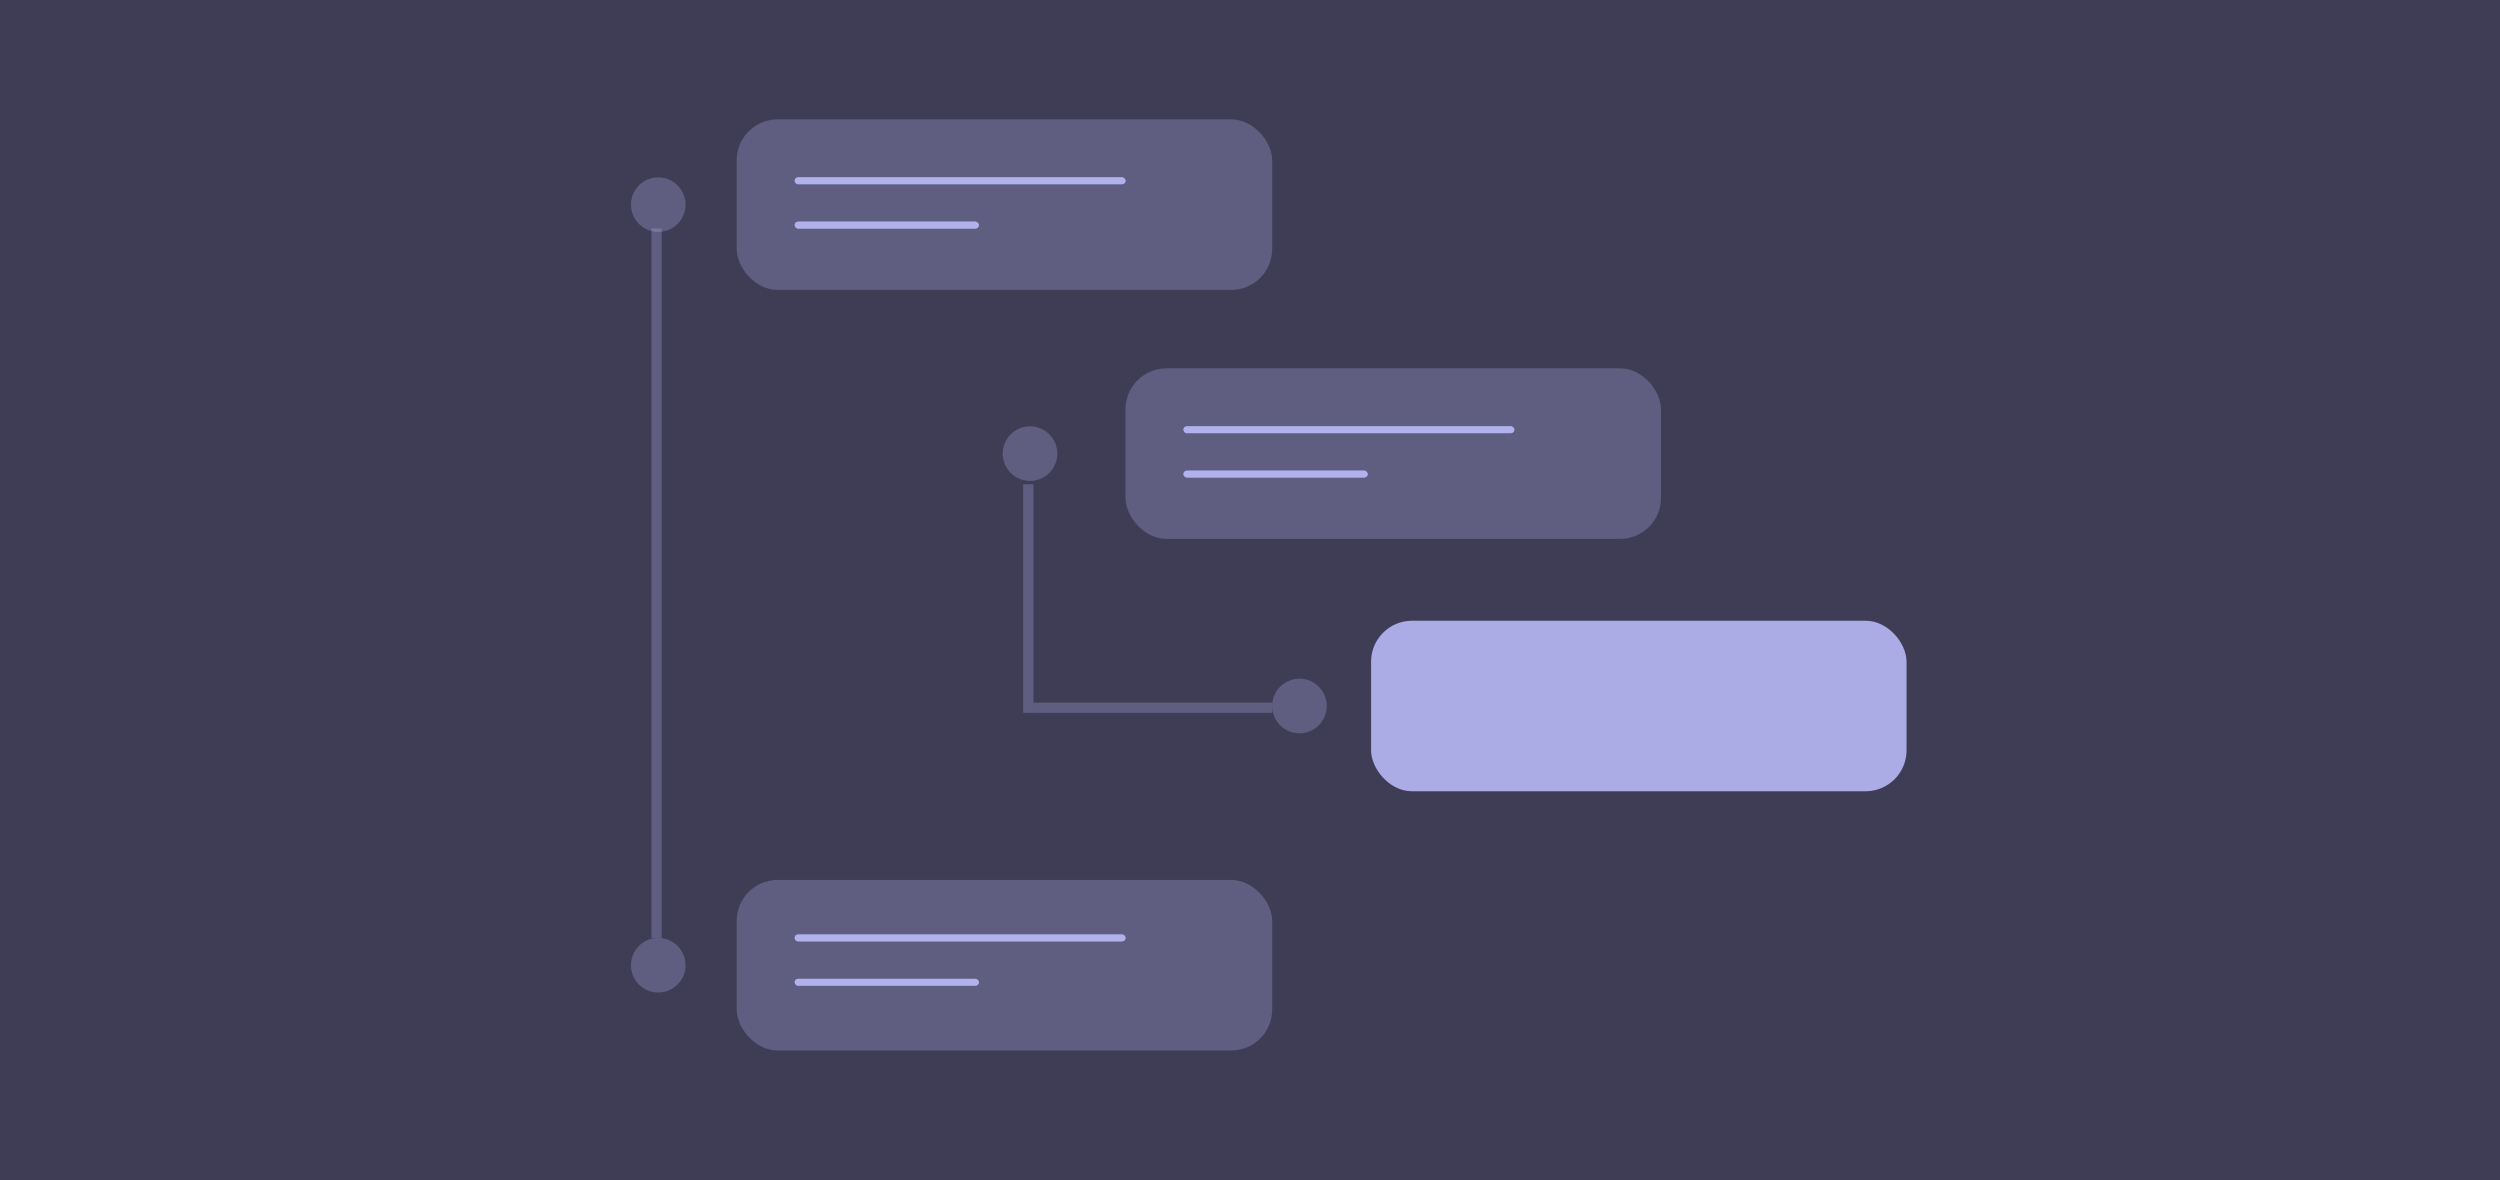 <svg width="733" height="346" viewBox="0 0 733 346" fill="none" xmlns="http://www.w3.org/2000/svg">
<rect width="733" height="346" fill="#3F3D56"/>
<rect x="216" y="35" width="157" height="50" rx="12" fill="#B2B2EE" fill-opacity="0.28"/>
<rect x="216" y="258" width="157" height="50" rx="12" fill="#B2B2EE" fill-opacity="0.28"/>
<rect x="330" y="108" width="157" height="50" rx="12" fill="#B2B2EE" fill-opacity="0.28"/>
<rect x="402" y="182" width="157" height="50" rx="12" fill="#B2B2EE" fill-opacity="0.94"/>
<circle cx="193" cy="60" r="8" fill="#B2B2EE" fill-opacity="0.28"/>
<circle cx="302" cy="133" r="8" fill="#B2B2EE" fill-opacity="0.28"/>
<circle cx="381" cy="207" r="8" fill="#B2B2EE" fill-opacity="0.28"/>
<circle cx="193" cy="283" r="8" fill="#B2B2EE" fill-opacity="0.28"/>
<rect x="191" y="67" width="3" height="208" fill="#B2B2EE" fill-opacity="0.28"/>
<rect x="300" y="142" width="3" height="67" fill="#B2B2EE" fill-opacity="0.28"/>
<rect x="303" y="209" width="3" height="70" transform="rotate(-90 303 209)" fill="#B2B2EE" fill-opacity="0.28"/>
<rect x="233" y="52" width="97" height="2" rx="1" fill="#B2B2EE" fill-opacity="0.94"/>
<rect x="233" y="52" width="97" height="2" rx="1" fill="#B2B2EE" fill-opacity="0.94"/>
<rect x="233" y="65" width="54" height="2" rx="1" fill="#B2B2EE" fill-opacity="0.94"/>
<rect x="233" y="65" width="54" height="2" rx="1" fill="#B2B2EE" fill-opacity="0.94"/>
<rect x="347" y="125" width="97" height="2" rx="1" fill="#B2B2EE" fill-opacity="0.94"/>
<rect x="347" y="125" width="97" height="2" rx="1" fill="#B2B2EE" fill-opacity="0.94"/>
<rect x="347" y="138" width="54" height="2" rx="1" fill="#B2B2EE" fill-opacity="0.94"/>
<rect x="347" y="138" width="54" height="2" rx="1" fill="#B2B2EE" fill-opacity="0.94"/>
<rect x="233" y="274" width="97" height="2" rx="1" fill="#B2B2EE" fill-opacity="0.94"/>
<rect x="233" y="274" width="97" height="2" rx="1" fill="#B2B2EE" fill-opacity="0.94"/>
<rect x="233" y="287" width="54" height="2" rx="1" fill="#B2B2EE" fill-opacity="0.94"/>
<rect x="233" y="287" width="54" height="2" rx="1" fill="#B2B2EE" fill-opacity="0.94"/>
</svg>
